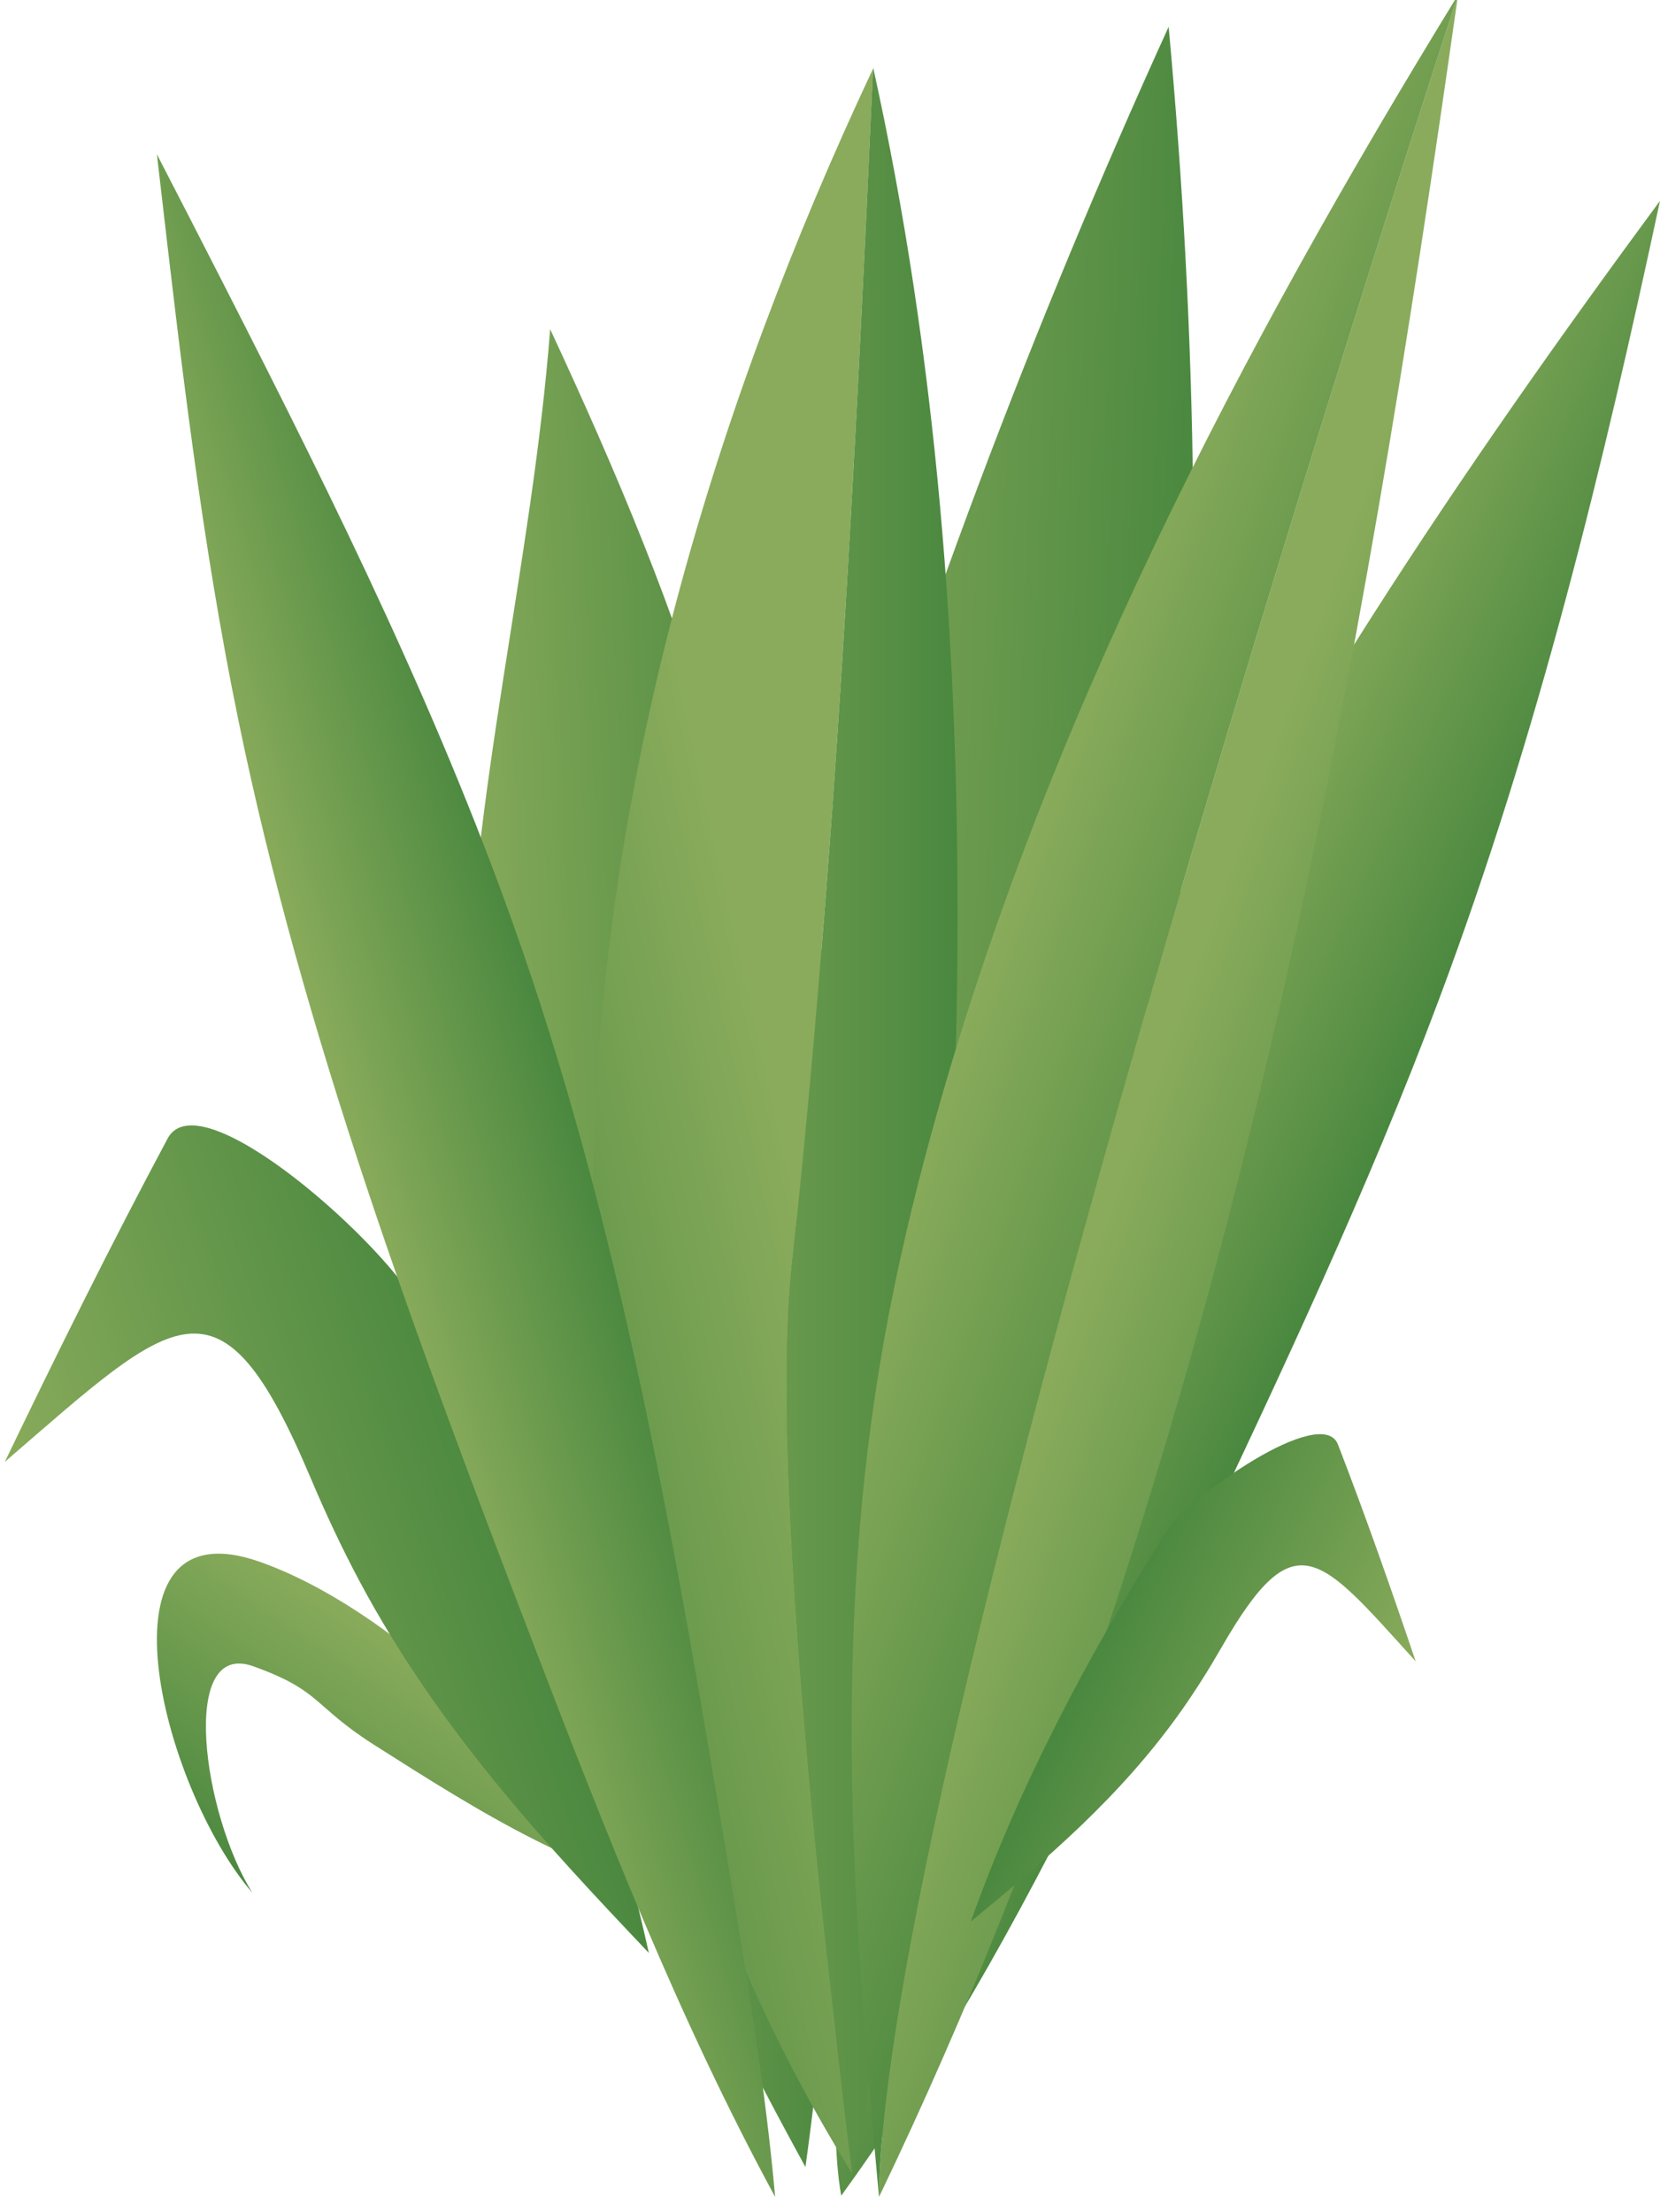 <?xml version="1.0" encoding="utf-8"?>
<!-- Generator: Adobe Illustrator 26.0.1, SVG Export Plug-In . SVG Version: 6.00 Build 0)  -->
<svg version="1.1" id="Layer_1" xmlns="http://www.w3.org/2000/svg" xmlns:xlink="http://www.w3.org/1999/xlink" x="0px" y="0px"
	 viewBox="0 0 501.73 668.57" style="enable-background:new 0 0 501.73 668.57;" xml:space="preserve">
<style type="text/css">
	.st0{fill:url(#SVGID_1_);}
	.st1{fill:url(#SVGID_00000141439894016816967310000004986213716179803556_);}
	.st2{fill:url(#SVGID_00000116918261738787154250000015784050651947082662_);}
	.st3{fill:url(#SVGID_00000021102951001647207140000002266004096461639609_);}
	.st4{fill:url(#SVGID_00000152955050292827230350000014907263287200047031_);}
	.st5{fill:url(#SVGID_00000168832626086551247700000010121647358280599468_);}
	.st6{fill:url(#SVGID_00000176736025888895456680000017029452090026182834_);}
	.st7{fill:url(#SVGID_00000004523719142255105320000010962630555619685509_);}
	.st8{fill:url(#SVGID_00000071533130087553273620000017244692262980971164_);}
	.st9{fill:url(#SVGID_00000048463989026581404700000018220074201213128350_);}
	.st10{fill:url(#SVGID_00000164482984091928008370000013373223909458405819_);}
</style>
<g>
	
		<linearGradient id="SVGID_1_" gradientUnits="userSpaceOnUse" x1="281.341" y1="365.337" x2="413.959" y2="365.337" gradientTransform="matrix(0.999 0.034 -0.034 0.999 -45.398 -51.056)">
		<stop  offset="0" style="stop-color:#89AB5B"/>
		<stop  offset="1" style="stop-color:#4A883F"/>
	</linearGradient>
	<path class="st0" d="M248.41,286.73c-11.54,38.39-22.07,77.29-26.5,117.13c-8.98,80.74,7.36,161.94,28.84,240.48
		c20.85-22.7,33.85-52.4,44.64-81.66c64.9-175.99,75.1-366.83,57.83-554.58C312.04,98.48,276.99,191.63,248.41,286.73z"/>
	
		<linearGradient id="SVGID_00000082345133188216372170000005488223236694649216_" gradientUnits="userSpaceOnUse" x1="71.233" y1="326.392" x2="172.824" y2="326.392" gradientTransform="matrix(0.999 -0.044 0.044 0.999 57.381 57.054)">
		<stop  offset="0" style="stop-color:#89AB5B"/>
		<stop  offset="1" style="stop-color:#4A883F"/>
	</linearGradient>
	<path style="fill:url(#SVGID_00000082345133188216372170000005488223236694649216_);" d="M246.77,445.77
		c-4.91-72.12-10.03-144.81-29.39-214.45c-12.64-45.47-31.17-88.97-51.09-131.83c-5.49,70.71-23.9,140.61-25.34,211.68
		c-1.42,70.02,13.77,139.67,38,205.38c17.63,47.79,39.99,93.66,64.49,138.37c4.09-29.5,6.92-59.13,7.7-88.93
		C252.18,525.88,249.49,485.79,246.77,445.77z"/>
	
		<linearGradient id="SVGID_00000043416723781136874640000012745249779990633856_" gradientUnits="userSpaceOnUse" x1="1108.72" y1="728.483" x2="1192.398" y2="728.483" gradientTransform="matrix(0.913 0.407 -0.407 0.913 -387.272 -776.371)">
		<stop  offset="0" style="stop-color:#89AB5B"/>
		<stop  offset="1" style="stop-color:#4A883F"/>
	</linearGradient>
	<path style="fill:url(#SVGID_00000043416723781136874640000012745249779990633856_);" d="M501.73,60.69
		c-17.18,80.2-36.75,161.04-66.77,241.27c-21.48,57.41-47.89,113.33-74.18,168.98c-22.53,47.68-45.22,95.66-71.88,140.09
		c-10.96,18.27-22.55,35.85-34.64,52.55c-1.12-6.17-1.52-13.03-1.72-19.98c-2.75-96.65,33.66-216,85.16-321.38
		C384.15,227.18,442.08,141.57,501.73,60.69z"/>
	
		<linearGradient id="SVGID_00000147186720691025763220000016120549513711073972_" gradientUnits="userSpaceOnUse" x1="1878.177" y1="344.795" x2="1966.497" y2="344.795" gradientTransform="matrix(-0.555 0.832 0.832 0.555 886.515 -1251.588)">
		<stop  offset="0" style="stop-color:#89AB5B"/>
		<stop  offset="1" style="stop-color:#4A883F"/>
	</linearGradient>
	<path style="fill:url(#SVGID_00000147186720691025763220000016120549513711073972_);" d="M78.62,472.04
		c39.54,14.03,82.55,57.11,100.16,86.87c1.26,2.14,2.45,4.29,3.29,6.37c-6.84-2.75-13.71-5.85-20.51-9.29
		c-16.54-8.35-32.56-18.54-48.48-28.66c-18.57-11.82-15.92-16.39-36.57-23.76c-22.51-8.03-15.15,44.82-0.23,68.47
		C48.42,539.64,27.47,453.9,78.62,472.04z"/>
	<g>
		
			<linearGradient id="SVGID_00000168088428363294964830000010687764736531368083_" gradientUnits="userSpaceOnUse" x1="236.89" y1="344.145" x2="105.344" y2="373.611">
			<stop  offset="0" style="stop-color:#89AB5B"/>
			<stop  offset="1" style="stop-color:#4A883F"/>
		</linearGradient>
		<path style="fill:url(#SVGID_00000168088428363294964830000010687764736531368083_);" d="M239.39,381.98
			c12.92-120.01,19.04-240.61,24.48-361.2c-48.36,102.84-81.18,214.14-84.48,327.69c-3.12,107.52,21.46,217.25,78.15,308.37
			C249.87,592.99,232.5,445.92,239.39,381.98z"/>
		
			<linearGradient id="SVGID_00000104686543933423915390000005896638314286376116_" gradientUnits="userSpaceOnUse" x1="179.125" y1="338.727" x2="289.418" y2="338.727">
			<stop  offset="0" style="stop-color:#89AB5B"/>
			<stop  offset="1" style="stop-color:#4A883F"/>
		</linearGradient>
		<path style="fill:url(#SVGID_00000104686543933423915390000005896638314286376116_);" d="M263.95,20.61
			c-0.03,0.05-0.05,0.11-0.08,0.17c-5.44,120.59-11.56,241.19-24.48,361.2c-6.88,63.94,10.48,211.01,18.15,274.87
			c2.81-9.71,4.16-20.13,5.33-30.15c13.11-113.06,25.74-226.43,26.52-340.25C289.98,197.27,283.17,107.55,263.95,20.61z"/>
	</g>
	<g>
		
			<linearGradient id="SVGID_00000049222545620185257190000011931045075039253947_" gradientUnits="userSpaceOnUse" x1="104.442" y1="694.68" x2="271.718" y2="694.68" gradientTransform="matrix(0.58 0.205 -0.334 0.943 519.433 -346.896)">
			<stop  offset="0" style="stop-color:#89AB5B"/>
			<stop  offset="1" style="stop-color:#4A883F"/>
		</linearGradient>
		<path style="fill:url(#SVGID_00000049222545620185257190000011931045075039253947_);" d="M385.85,308.33
			c23.76-103.46,40.23-206.83,54.83-309.85c0,0-173.62,528.81-175,665.47C319.67,551.73,357.98,429.67,385.85,308.33z"/>
		
			<linearGradient id="SVGID_00000080893234071346191800000011235853468941451710_" gradientUnits="userSpaceOnUse" x1="5.755" y1="694.68" x2="173.027" y2="694.68" gradientTransform="matrix(0.58 0.205 -0.334 0.943 519.433 -346.896)">
			<stop  offset="0" style="stop-color:#89AB5B"/>
			<stop  offset="1" style="stop-color:#4A883F"/>
		</linearGradient>
		<path style="fill:url(#SVGID_00000080893234071346191800000011235853468941451710_);" d="M267.3,404.45
			c-16.29,91.02-9.23,176.55-1.62,259.5c1.38-136.66,175-665.47,175-665.47c-65.26,106.31-125.32,220.63-159.13,343.9
			C275.89,363,271.01,383.76,267.3,404.45z"/>
	</g>
	
		<linearGradient id="SVGID_00000156545480626048484700000008825820349986883505_" gradientUnits="userSpaceOnUse" x1="-957.346" y1="393.152" x2="-728.044" y2="393.152" gradientTransform="matrix(0.582 -0.198 0.321 0.947 452.544 -60.767)">
		<stop  offset="0" style="stop-color:#89AB5B"/>
		<stop  offset="1" style="stop-color:#4A883F"/>
	</linearGradient>
	<path style="fill:url(#SVGID_00000156545480626048484700000008825820349986883505_);" d="M127.12,396.32
		c-9.05-19.12-66.56-70.74-76.44-52.27c-17.3,32.36-33.47,65.03-49.23,97.76c51.75-44.71,65.02-59.97,92.32,4.58
		c4.56,10.8,9.51,21.39,14.94,31.56c23.89,44.71,55.96,79.13,87.4,112.26C181.26,523.57,156.32,458.01,127.12,396.32z"/>
	
		<linearGradient id="SVGID_00000164511670296366801100000001318906800972639887_" gradientUnits="userSpaceOnUse" x1="461.137" y1="764.238" x2="607.053" y2="764.238" gradientTransform="matrix(-0.554 -0.267 -0.434 0.901 998.137 -27.389)">
		<stop  offset="0" style="stop-color:#89AB5B"/>
		<stop  offset="1" style="stop-color:#4A883F"/>
	</linearGradient>
	<path style="fill:url(#SVGID_00000164511670296366801100000001318906800972639887_);" d="M352.05,463.62
		c7.2-11.37,47.53-39.51,52.34-27.08c8.42,21.78,16.09,43.67,23.5,65.56c-29.22-32.26-36.41-42.93-58.66-4.27
		c-3.72,6.46-7.67,12.77-11.88,18.77c-18.56,26.39-41.48,45.64-63.91,64.12C307.99,539.79,328.83,500.32,352.05,463.62z"/>
	
		<linearGradient id="SVGID_00000090991296466243681260000007591422601636703903_" gradientUnits="userSpaceOnUse" x1="-330.607" y1="-3.164" x2="-263.377" y2="-3.164" gradientTransform="matrix(0.959 -0.284 0.284 0.959 429.325 273.143)">
		<stop  offset="0" style="stop-color:#89AB5B"/>
		<stop  offset="1" style="stop-color:#4A883F"/>
	</linearGradient>
	<path style="fill:url(#SVGID_00000090991296466243681260000007591422601636703903_);" d="M158.16,288.01
		c-23.91-69.49-56.62-135.58-90.02-201.04c-6.87-13.46-13.78-26.92-20.72-40.34c0.29,2.5,0.58,5,0.87,7.5
		c6.33,54.74,12.67,109.56,23.76,163.54c19.66,95.66,54.02,187.6,89.02,278.78c21.86,56.93,44.14,113.97,73.22,167.51
		c-2.92-32.73-8.34-65.26-13.75-97.7C204.9,472.38,189.12,378,158.16,288.01z"/>
</g>
</svg>
